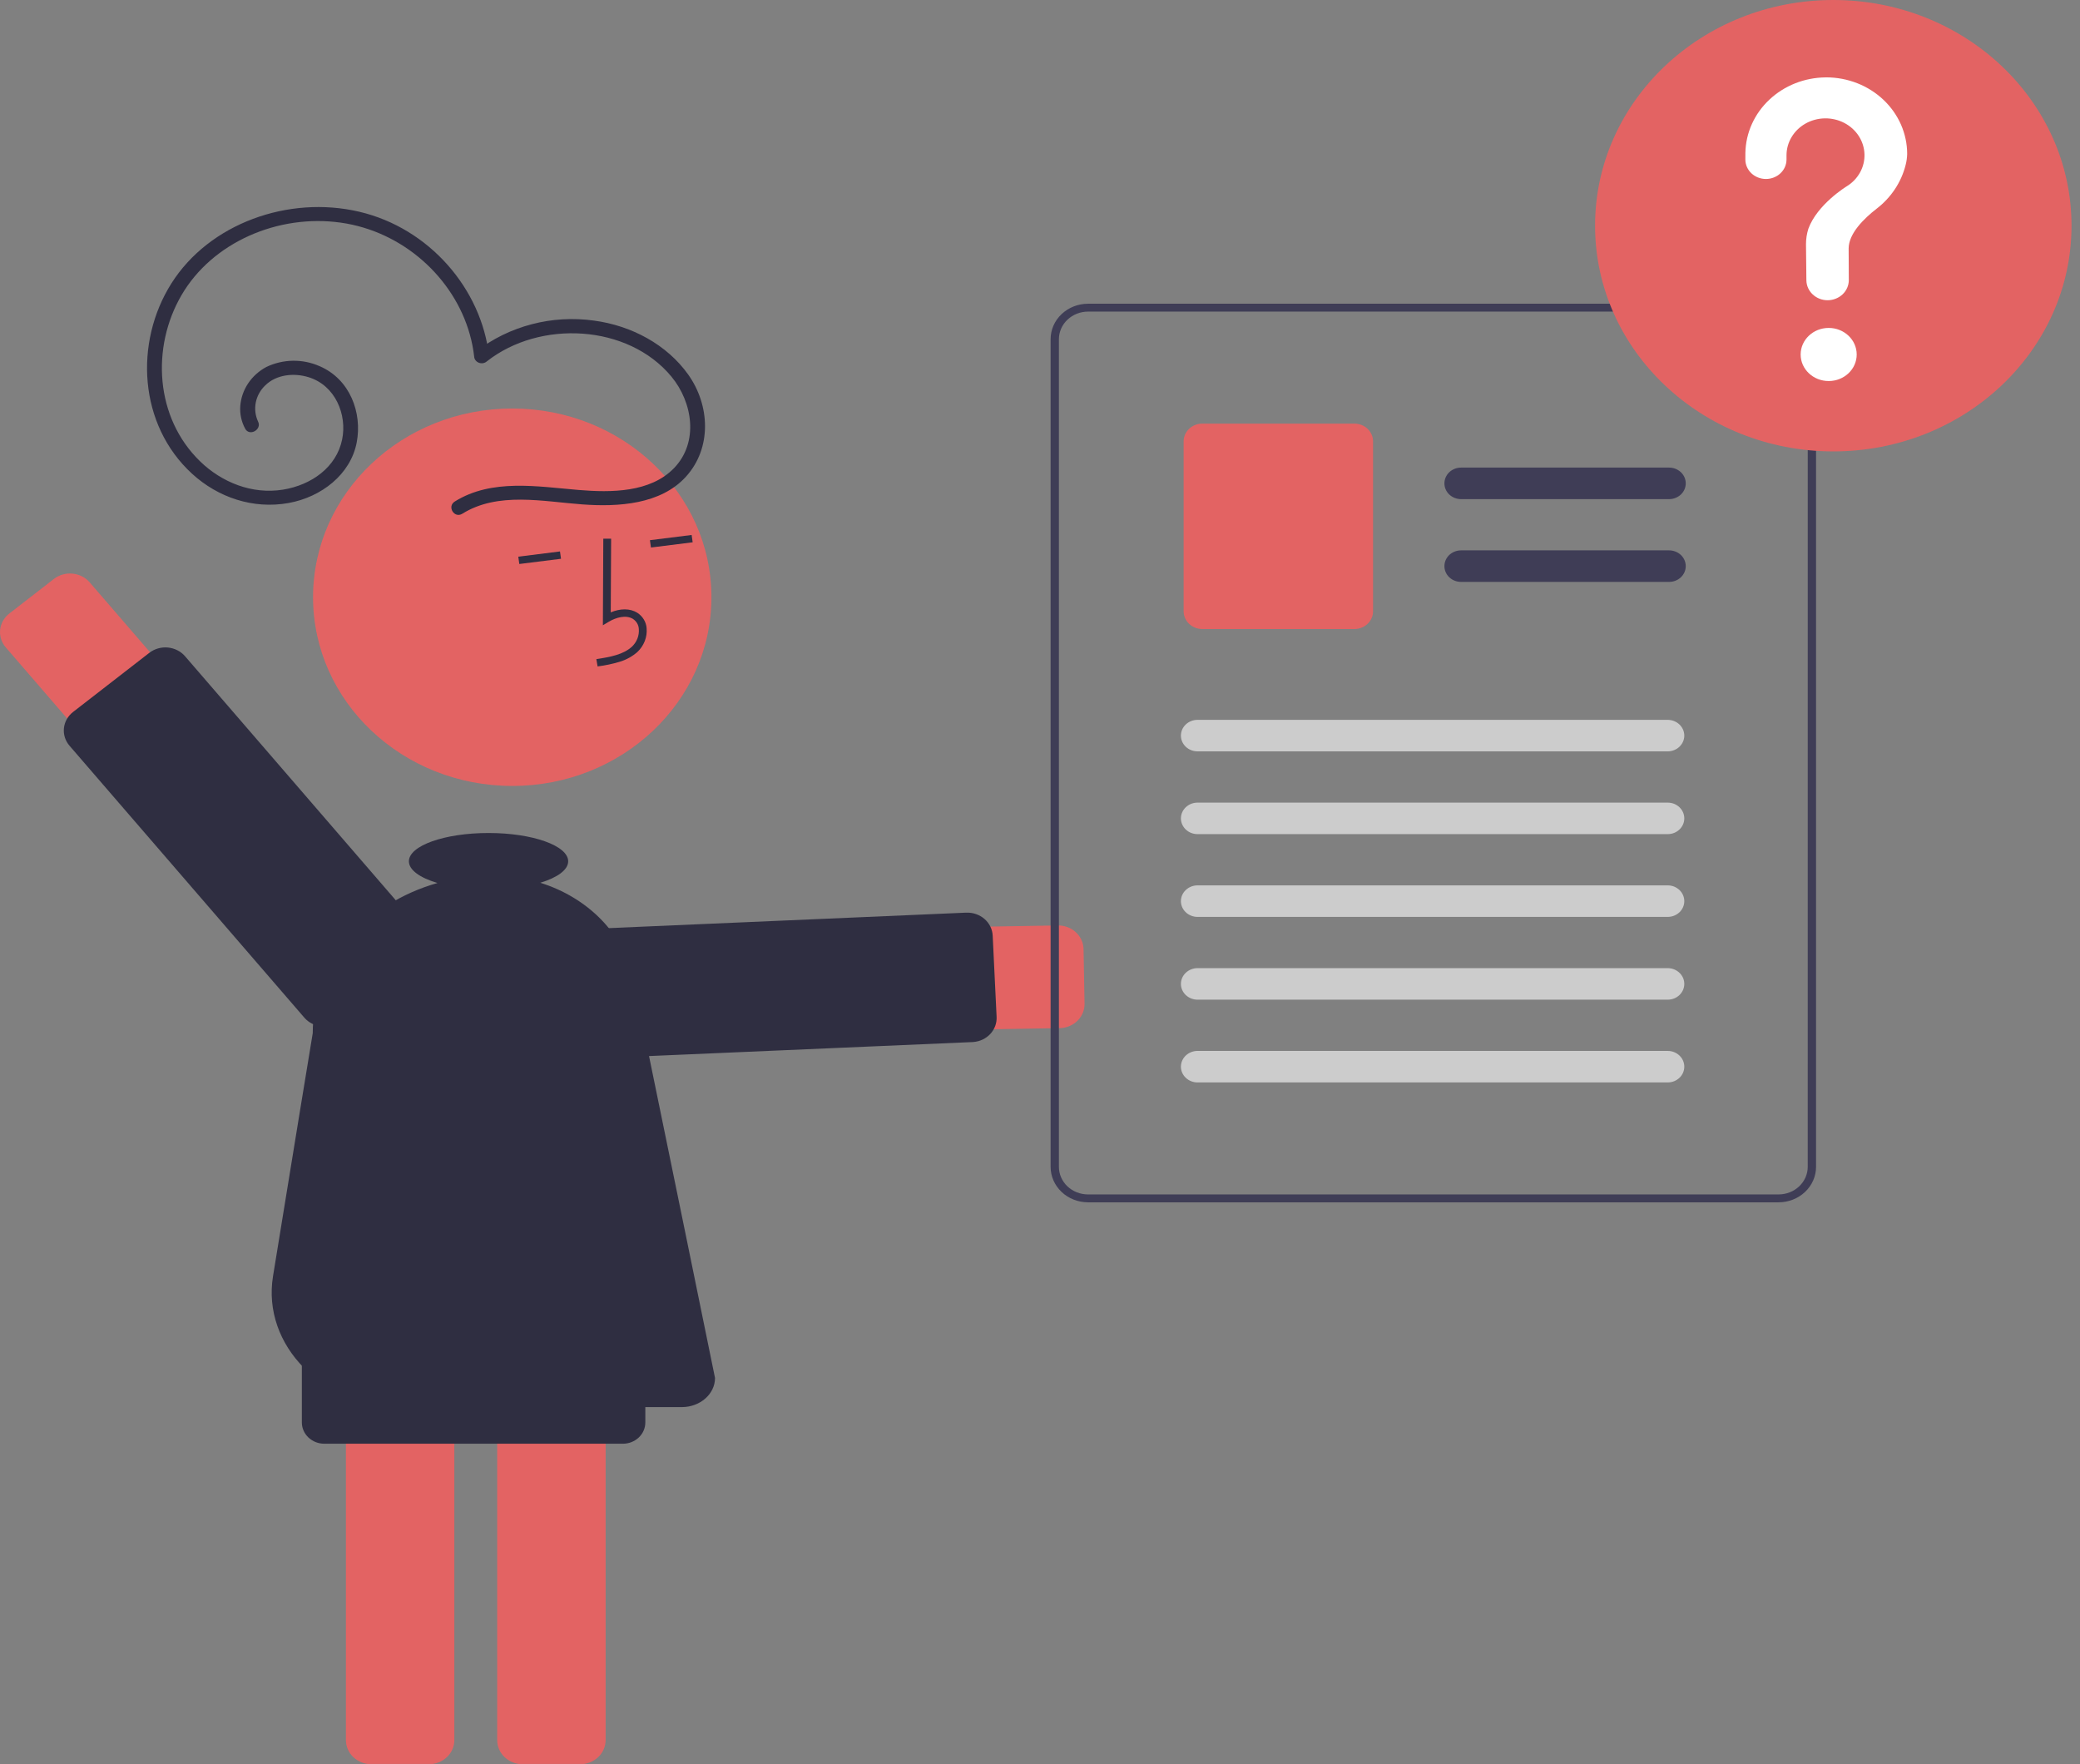 <svg width="79" height="67" viewBox="0 0 79 67" fill="none" xmlns="http://www.w3.org/2000/svg">
<rect x="0" y="0" width="79" height="67" fill="#808080" stroke="none"/>
<g clip-path="url(#clip0_65_188)">
<path d="M40.245 39.046L23.094 39.331C22.824 39.337 22.555 39.291 22.302 39.197C22.05 39.104 21.82 38.964 21.625 38.786C21.43 38.608 21.274 38.395 21.166 38.16C21.058 37.925 21 37.672 20.995 37.416C20.99 37.159 21.039 36.904 21.138 36.666C21.238 36.427 21.386 36.209 21.574 36.025C21.762 35.841 21.987 35.694 22.235 35.592C22.484 35.49 22.751 35.435 23.022 35.431L40.173 35.146C40.428 35.141 40.675 35.233 40.859 35.402C41.043 35.57 41.149 35.801 41.154 36.043L41.192 38.117C41.196 38.348 41.108 38.573 40.944 38.745C40.78 38.917 40.553 39.023 40.309 39.043C40.288 39.044 40.267 39.045 40.245 39.046Z" fill="#E36363"/>
<path d="M36.933 39.575L22.862 40.184C22.736 40.189 22.609 40.171 22.49 40.13C22.371 40.09 22.262 40.027 22.168 39.946C22.075 39.865 21.999 39.768 21.945 39.659C21.891 39.551 21.861 39.433 21.855 39.313L21.706 36.223C21.694 35.981 21.785 35.745 21.957 35.566C22.13 35.387 22.37 35.28 22.625 35.269L36.696 34.66C36.822 34.655 36.949 34.673 37.068 34.714C37.187 34.755 37.297 34.817 37.39 34.898C37.483 34.979 37.559 35.077 37.613 35.185C37.667 35.294 37.697 35.411 37.703 35.531L37.852 38.621C37.863 38.857 37.778 39.088 37.613 39.266C37.448 39.443 37.218 39.553 36.969 39.573C36.957 39.574 36.945 39.575 36.933 39.575Z" fill="#2F2E41"/>
<path d="M13.138 66.087V48.801C13.139 48.558 13.24 48.326 13.421 48.155C13.602 47.984 13.847 47.887 14.102 47.887H16.292C16.547 47.887 16.793 47.984 16.973 48.155C17.154 48.326 17.256 48.558 17.256 48.801V66.087C17.256 66.329 17.154 66.561 16.973 66.732C16.793 66.903 16.547 67 16.292 67H14.102C13.847 67 13.602 66.903 13.421 66.732C13.24 66.561 13.139 66.329 13.138 66.087Z" fill="#E36363"/>
<path d="M18.884 66.087V48.801C18.884 48.558 18.986 48.326 19.166 48.155C19.347 47.984 19.592 47.887 19.848 47.887H22.038C22.293 47.887 22.538 47.984 22.719 48.155C22.9 48.326 23.001 48.558 23.002 48.801V66.087C23.001 66.329 22.9 66.561 22.719 66.732C22.538 66.903 22.293 67 22.038 67H19.848C19.592 67 19.347 66.903 19.166 66.732C18.986 66.561 18.884 66.329 18.884 66.087Z" fill="#E36363"/>
<path d="M19.456 29.848C23.634 29.848 27.021 26.639 27.021 22.681C27.021 18.723 23.634 15.514 19.456 15.514C15.277 15.514 11.89 18.723 11.89 22.681C11.89 26.639 15.277 29.848 19.456 29.848Z" fill="#E36363"/>
<path d="M23.551 25.128C23.794 25.052 24.017 24.928 24.206 24.763C24.331 24.646 24.427 24.504 24.488 24.348C24.549 24.192 24.573 24.025 24.559 23.858C24.551 23.74 24.514 23.625 24.451 23.523C24.389 23.42 24.302 23.332 24.198 23.267C23.927 23.102 23.565 23.102 23.197 23.256L23.211 20.458L22.914 20.457L22.898 23.746L23.126 23.61C23.392 23.452 23.77 23.341 24.038 23.503C24.104 23.546 24.158 23.603 24.198 23.669C24.237 23.736 24.259 23.81 24.263 23.885C24.273 24.009 24.255 24.133 24.21 24.25C24.165 24.366 24.093 24.472 24.001 24.56C23.673 24.857 23.195 24.949 22.65 25.032L22.697 25.309C22.987 25.273 23.273 25.212 23.551 25.128Z" fill="#2F2E41"/>
<path d="M26.269 20.317L24.685 20.515L24.724 20.793L26.308 20.595L26.269 20.317Z" fill="#2F2E41"/>
<path d="M21.269 20.942L19.685 21.141L19.724 21.419L21.308 21.221L21.269 20.942Z" fill="#2F2E41"/>
<path d="M3.405 22.115L14.267 34.691C14.439 34.889 14.567 35.117 14.645 35.363C14.723 35.608 14.75 35.865 14.723 36.12C14.696 36.375 14.617 36.623 14.489 36.849C14.361 37.074 14.188 37.274 13.978 37.436C13.769 37.598 13.528 37.72 13.269 37.794C13.01 37.868 12.738 37.893 12.469 37.867C12.2 37.842 11.939 37.766 11.7 37.645C11.462 37.524 11.252 37.359 11.08 37.161L0.218 24.585C0.138 24.492 0.078 24.385 0.041 24.27C0.005 24.156 -0.008 24.035 0.005 23.916C0.018 23.797 0.055 23.681 0.115 23.575C0.175 23.469 0.256 23.376 0.354 23.3L2.048 21.986C2.246 21.833 2.5 21.76 2.755 21.785C3.009 21.809 3.243 21.927 3.405 22.115H3.405Z" fill="#E36363"/>
<path d="M7.028 24.922L15.947 35.249C16.027 35.342 16.087 35.448 16.124 35.563C16.161 35.678 16.173 35.799 16.16 35.918C16.148 36.037 16.11 36.153 16.051 36.259C15.991 36.364 15.909 36.458 15.812 36.534L12.917 38.777C12.819 38.853 12.706 38.91 12.585 38.945C12.464 38.979 12.337 38.991 12.211 38.979C12.085 38.967 11.962 38.932 11.851 38.875C11.739 38.819 11.64 38.742 11.56 38.649L2.641 28.322C2.479 28.134 2.403 27.894 2.428 27.653C2.454 27.412 2.579 27.19 2.777 27.037L5.671 24.793C5.869 24.64 6.123 24.567 6.377 24.591C6.632 24.616 6.866 24.734 7.028 24.922L7.028 24.922Z" fill="#2F2E41"/>
<path d="M68.867 12.368C68.758 12.122 68.575 11.913 68.341 11.765C68.108 11.617 67.834 11.537 67.553 11.535H41.324C40.947 11.535 40.586 11.677 40.319 11.93C40.053 12.182 39.903 12.524 39.903 12.882V44.314C39.903 44.671 40.053 45.013 40.319 45.266C40.586 45.519 40.947 45.66 41.324 45.661H67.554C67.931 45.66 68.292 45.518 68.558 45.266C68.825 45.013 68.975 44.671 68.975 44.314V12.882C68.976 12.705 68.939 12.53 68.868 12.368H68.867ZM68.659 44.314C68.658 44.592 68.542 44.858 68.334 45.054C68.127 45.251 67.846 45.361 67.553 45.361H41.324C41.031 45.361 40.75 45.251 40.542 45.055C40.335 44.858 40.218 44.592 40.218 44.314V12.882C40.219 12.604 40.335 12.338 40.543 12.141C40.75 11.945 41.031 11.834 41.324 11.834H67.554C67.775 11.835 67.99 11.898 68.173 12.015C68.356 12.133 68.498 12.299 68.58 12.493C68.596 12.532 68.61 12.571 68.622 12.611C68.647 12.7 68.66 12.79 68.66 12.882L68.659 44.314Z" fill="#3F3D56"/>
<path d="M63.393 18.956H55.493C55.41 18.956 55.328 18.94 55.251 18.91C55.174 18.88 55.104 18.836 55.045 18.781C54.986 18.725 54.94 18.659 54.908 18.586C54.876 18.514 54.86 18.436 54.86 18.357C54.86 18.278 54.876 18.2 54.908 18.128C54.94 18.055 54.986 17.989 55.045 17.933C55.104 17.878 55.174 17.834 55.251 17.803C55.328 17.773 55.41 17.758 55.493 17.758H63.393C63.476 17.758 63.559 17.773 63.635 17.803C63.712 17.834 63.782 17.878 63.841 17.933C63.9 17.989 63.946 18.055 63.978 18.128C64.01 18.2 64.026 18.278 64.026 18.357C64.026 18.436 64.01 18.514 63.978 18.586C63.946 18.659 63.9 18.725 63.841 18.781C63.782 18.836 63.712 18.88 63.635 18.91C63.559 18.94 63.476 18.956 63.393 18.956Z" fill="#3F3D56"/>
<path d="M63.393 22.099H55.493C55.41 22.099 55.328 22.084 55.251 22.054C55.174 22.024 55.104 21.98 55.045 21.924C54.986 21.868 54.94 21.802 54.908 21.73C54.876 21.657 54.86 21.579 54.86 21.5C54.86 21.422 54.876 21.344 54.908 21.271C54.94 21.198 54.986 21.132 55.045 21.076C55.104 21.021 55.174 20.977 55.251 20.947C55.328 20.917 55.41 20.901 55.493 20.901H63.393C63.476 20.901 63.559 20.917 63.635 20.947C63.712 20.977 63.782 21.021 63.841 21.076C63.9 21.132 63.946 21.198 63.978 21.271C64.01 21.344 64.026 21.422 64.026 21.5C64.026 21.579 64.01 21.657 63.978 21.73C63.946 21.802 63.9 21.868 63.841 21.924C63.782 21.98 63.712 22.024 63.635 22.054C63.559 22.084 63.476 22.099 63.393 22.099Z" fill="#3F3D56"/>
<path d="M51.439 23.889H45.666C45.477 23.889 45.296 23.818 45.163 23.692C45.03 23.565 44.955 23.394 44.955 23.215V16.762C44.955 16.583 45.03 16.412 45.163 16.285C45.296 16.159 45.477 16.088 45.666 16.088H51.439C51.628 16.088 51.809 16.159 51.942 16.285C52.075 16.412 52.15 16.583 52.15 16.762V23.215C52.15 23.394 52.075 23.565 51.942 23.692C51.809 23.818 51.628 23.889 51.439 23.889Z" fill="#E36363"/>
<path d="M63.338 28.535H45.484C45.316 28.535 45.155 28.472 45.037 28.36C44.918 28.247 44.852 28.095 44.852 27.936C44.852 27.778 44.918 27.625 45.037 27.513C45.155 27.401 45.316 27.338 45.484 27.338H63.338C63.506 27.338 63.667 27.401 63.785 27.513C63.904 27.625 63.971 27.778 63.971 27.936C63.971 28.095 63.904 28.247 63.785 28.36C63.667 28.472 63.506 28.535 63.338 28.535Z" fill="#CCCCCC"/>
<path d="M63.338 31.678H45.484C45.316 31.678 45.156 31.615 45.037 31.503C44.919 31.39 44.852 31.238 44.852 31.08C44.852 30.921 44.919 30.769 45.037 30.657C45.156 30.544 45.316 30.481 45.484 30.481H63.338C63.422 30.481 63.504 30.496 63.581 30.526C63.657 30.556 63.727 30.6 63.786 30.656C63.845 30.712 63.891 30.778 63.923 30.85C63.955 30.923 63.971 31.001 63.971 31.08C63.971 31.158 63.955 31.236 63.923 31.309C63.891 31.382 63.845 31.448 63.786 31.503C63.727 31.559 63.657 31.603 63.581 31.633C63.504 31.663 63.422 31.678 63.338 31.678Z" fill="#CCCCCC"/>
<path d="M63.338 34.822H45.484C45.316 34.821 45.156 34.758 45.037 34.646C44.919 34.534 44.852 34.382 44.852 34.223C44.852 34.064 44.919 33.912 45.037 33.8C45.156 33.688 45.316 33.624 45.484 33.624H63.338C63.422 33.624 63.504 33.639 63.581 33.669C63.657 33.7 63.727 33.744 63.786 33.799C63.845 33.855 63.891 33.921 63.923 33.994C63.955 34.066 63.971 34.144 63.971 34.223C63.971 34.302 63.955 34.38 63.923 34.452C63.891 34.525 63.845 34.591 63.786 34.647C63.727 34.702 63.657 34.746 63.581 34.776C63.504 34.806 63.422 34.822 63.338 34.822Z" fill="#CCCCCC"/>
<path d="M63.338 37.965H45.484C45.316 37.965 45.156 37.901 45.037 37.789C44.919 37.677 44.852 37.525 44.852 37.366C44.852 37.208 44.919 37.055 45.037 36.943C45.156 36.831 45.316 36.768 45.484 36.767H63.338C63.422 36.767 63.504 36.783 63.581 36.813C63.657 36.843 63.727 36.887 63.786 36.943C63.845 36.998 63.891 37.064 63.923 37.137C63.955 37.209 63.971 37.288 63.971 37.366C63.971 37.445 63.955 37.523 63.923 37.596C63.891 37.668 63.845 37.734 63.786 37.79C63.727 37.846 63.657 37.89 63.581 37.92C63.504 37.95 63.422 37.965 63.338 37.965Z" fill="#CCCCCC"/>
<path d="M63.338 41.108H45.484C45.316 41.108 45.156 41.045 45.037 40.932C44.919 40.82 44.852 40.668 44.852 40.509C44.852 40.351 44.919 40.199 45.037 40.086C45.156 39.974 45.316 39.911 45.484 39.911H63.338C63.422 39.911 63.504 39.926 63.581 39.956C63.657 39.986 63.727 40.03 63.786 40.086C63.845 40.141 63.891 40.207 63.923 40.28C63.955 40.353 63.971 40.431 63.971 40.509C63.971 40.588 63.955 40.666 63.923 40.739C63.891 40.812 63.845 40.877 63.786 40.933C63.727 40.989 63.657 41.033 63.581 41.063C63.504 41.093 63.422 41.108 63.338 41.108Z" fill="#CCCCCC"/>
<path d="M69.63 17.143C74.627 17.143 78.678 13.305 78.678 8.571C78.678 3.838 74.627 0 69.63 0C64.633 0 60.582 3.838 60.582 8.571C60.582 13.305 64.633 17.143 69.63 17.143Z" fill="#E36363"/>
<path d="M69.455 14.471C70.043 14.471 70.519 14.02 70.519 13.463C70.519 12.906 70.043 12.454 69.455 12.454C68.867 12.454 68.39 12.906 68.39 13.463C68.39 14.02 68.867 14.471 69.455 14.471Z" fill="white"/>
<path d="M69.341 2.939C68.538 2.946 67.77 3.25 67.201 3.786C66.631 4.321 66.305 5.046 66.291 5.807C66.29 5.821 66.29 5.924 66.29 6.057C66.29 6.254 66.373 6.442 66.519 6.581C66.666 6.719 66.864 6.797 67.071 6.797C67.279 6.797 67.478 6.719 67.624 6.58C67.771 6.441 67.853 6.253 67.853 6.057V6.056C67.853 5.965 67.853 5.902 67.853 5.898C67.853 5.655 67.92 5.415 68.047 5.204C68.174 4.992 68.357 4.815 68.578 4.691C68.8 4.567 69.051 4.499 69.308 4.495C69.565 4.491 69.819 4.55 70.045 4.667C70.27 4.784 70.46 4.954 70.595 5.162C70.73 5.369 70.805 5.606 70.814 5.849C70.823 6.093 70.765 6.334 70.646 6.55C70.526 6.766 70.35 6.948 70.133 7.08L70.133 7.08C70.133 7.08 69.022 7.758 68.683 8.688L68.683 8.688C68.623 8.878 68.593 9.076 68.593 9.275C68.593 9.356 68.599 10.071 68.608 10.651C68.612 10.851 68.698 11.042 68.849 11.182C68.999 11.323 69.202 11.402 69.413 11.402C69.519 11.402 69.624 11.382 69.722 11.343C69.819 11.305 69.908 11.249 69.983 11.178C70.058 11.107 70.117 11.023 70.157 10.931C70.198 10.838 70.219 10.739 70.219 10.639L70.219 10.634C70.215 10.103 70.213 9.484 70.213 9.439C70.213 8.868 70.795 8.299 71.273 7.928C71.826 7.504 72.214 6.918 72.378 6.262C72.413 6.127 72.432 5.988 72.436 5.849C72.436 5.467 72.356 5.088 72.202 4.735C72.047 4.382 71.821 4.061 71.536 3.791C71.25 3.521 70.912 3.306 70.539 3.16C70.166 3.014 69.766 2.938 69.363 2.938C69.356 2.938 69.348 2.938 69.341 2.939Z" fill="white"/>
<path d="M17.559 19.51C18.913 18.667 20.616 19.046 22.121 19.156C23.482 19.256 25.094 19.158 26.051 18.105C27.046 17.01 26.963 15.383 26.139 14.225C25.328 13.085 23.981 12.364 22.557 12.175C21.767 12.065 20.963 12.112 20.194 12.314C19.425 12.515 18.709 12.865 18.091 13.343L18.575 13.533C18.293 10.978 16.31 8.668 13.649 8.042C10.957 7.408 7.946 8.49 6.51 10.763C5.094 13.005 5.262 16.133 7.3 17.996C8.279 18.89 9.61 19.346 10.961 19.103C12.207 18.878 13.315 18.018 13.548 16.803C13.764 15.676 13.292 14.397 12.135 13.905C11.818 13.765 11.473 13.695 11.123 13.7C10.774 13.706 10.431 13.786 10.119 13.935C9.837 14.086 9.598 14.3 9.425 14.559C9.252 14.818 9.149 15.114 9.126 15.42C9.104 15.716 9.168 16.013 9.31 16.277C9.47 16.588 9.96 16.316 9.8 16.006C9.696 15.778 9.667 15.527 9.715 15.283C9.764 15.04 9.888 14.815 10.071 14.639C10.492 14.223 11.156 14.153 11.714 14.323C12.737 14.635 13.188 15.746 12.995 16.688C12.78 17.744 11.828 18.422 10.745 18.596C9.567 18.785 8.418 18.314 7.6 17.521C5.888 15.861 5.74 13.188 6.895 11.207C8.067 9.198 10.567 8.119 12.948 8.456C15.303 8.789 17.242 10.544 17.846 12.707C17.922 12.978 17.976 13.254 18.008 13.533C18.009 13.585 18.027 13.636 18.059 13.679C18.09 13.722 18.134 13.755 18.185 13.775C18.236 13.795 18.292 13.801 18.347 13.792C18.401 13.783 18.451 13.759 18.492 13.723C20.504 12.14 23.85 12.31 25.5 14.301C26.309 15.278 26.547 16.794 25.603 17.775C24.703 18.709 23.209 18.71 21.98 18.608C20.409 18.477 18.681 18.169 17.273 19.046C16.969 19.235 17.253 19.701 17.559 19.51V19.51Z" fill="#2F2E41"/>
<path d="M23.66 54.829H12.315C12.09 54.828 11.874 54.743 11.714 54.592C11.555 54.441 11.465 54.236 11.465 54.023V50.441C11.465 50.227 11.555 50.022 11.714 49.871C11.874 49.72 12.09 49.635 12.315 49.635H23.66C23.885 49.635 24.101 49.72 24.261 49.871C24.42 50.022 24.51 50.227 24.51 50.441V54.023C24.51 54.236 24.42 54.441 24.261 54.592C24.101 54.743 23.885 54.828 23.66 54.829Z" fill="#2F2E41"/>
<path d="M24.047 37.168C23.692 35.448 22.312 34.085 20.522 33.525C21.169 33.328 21.58 33.036 21.58 32.71C21.58 32.116 20.225 31.635 18.555 31.635C16.884 31.635 15.53 32.116 15.53 32.71C15.53 33.041 15.952 33.337 16.615 33.534C13.87 34.309 11.878 36.572 11.878 39.237C11.878 39.237 11.033 44.368 10.369 48.469C9.945 51.093 12.264 53.438 15.282 53.438H25.896C26.591 53.438 27.157 52.942 27.157 52.331C27.157 52.331 25.201 42.758 24.047 37.168Z" fill="#2F2E41"/>
</g>
<defs>
<clipPath id="clip0_65_188">
<rect width="78.588" height="66.923" fill="white" transform="scale(1.001)"/>
</clipPath>
</defs>
</svg>
